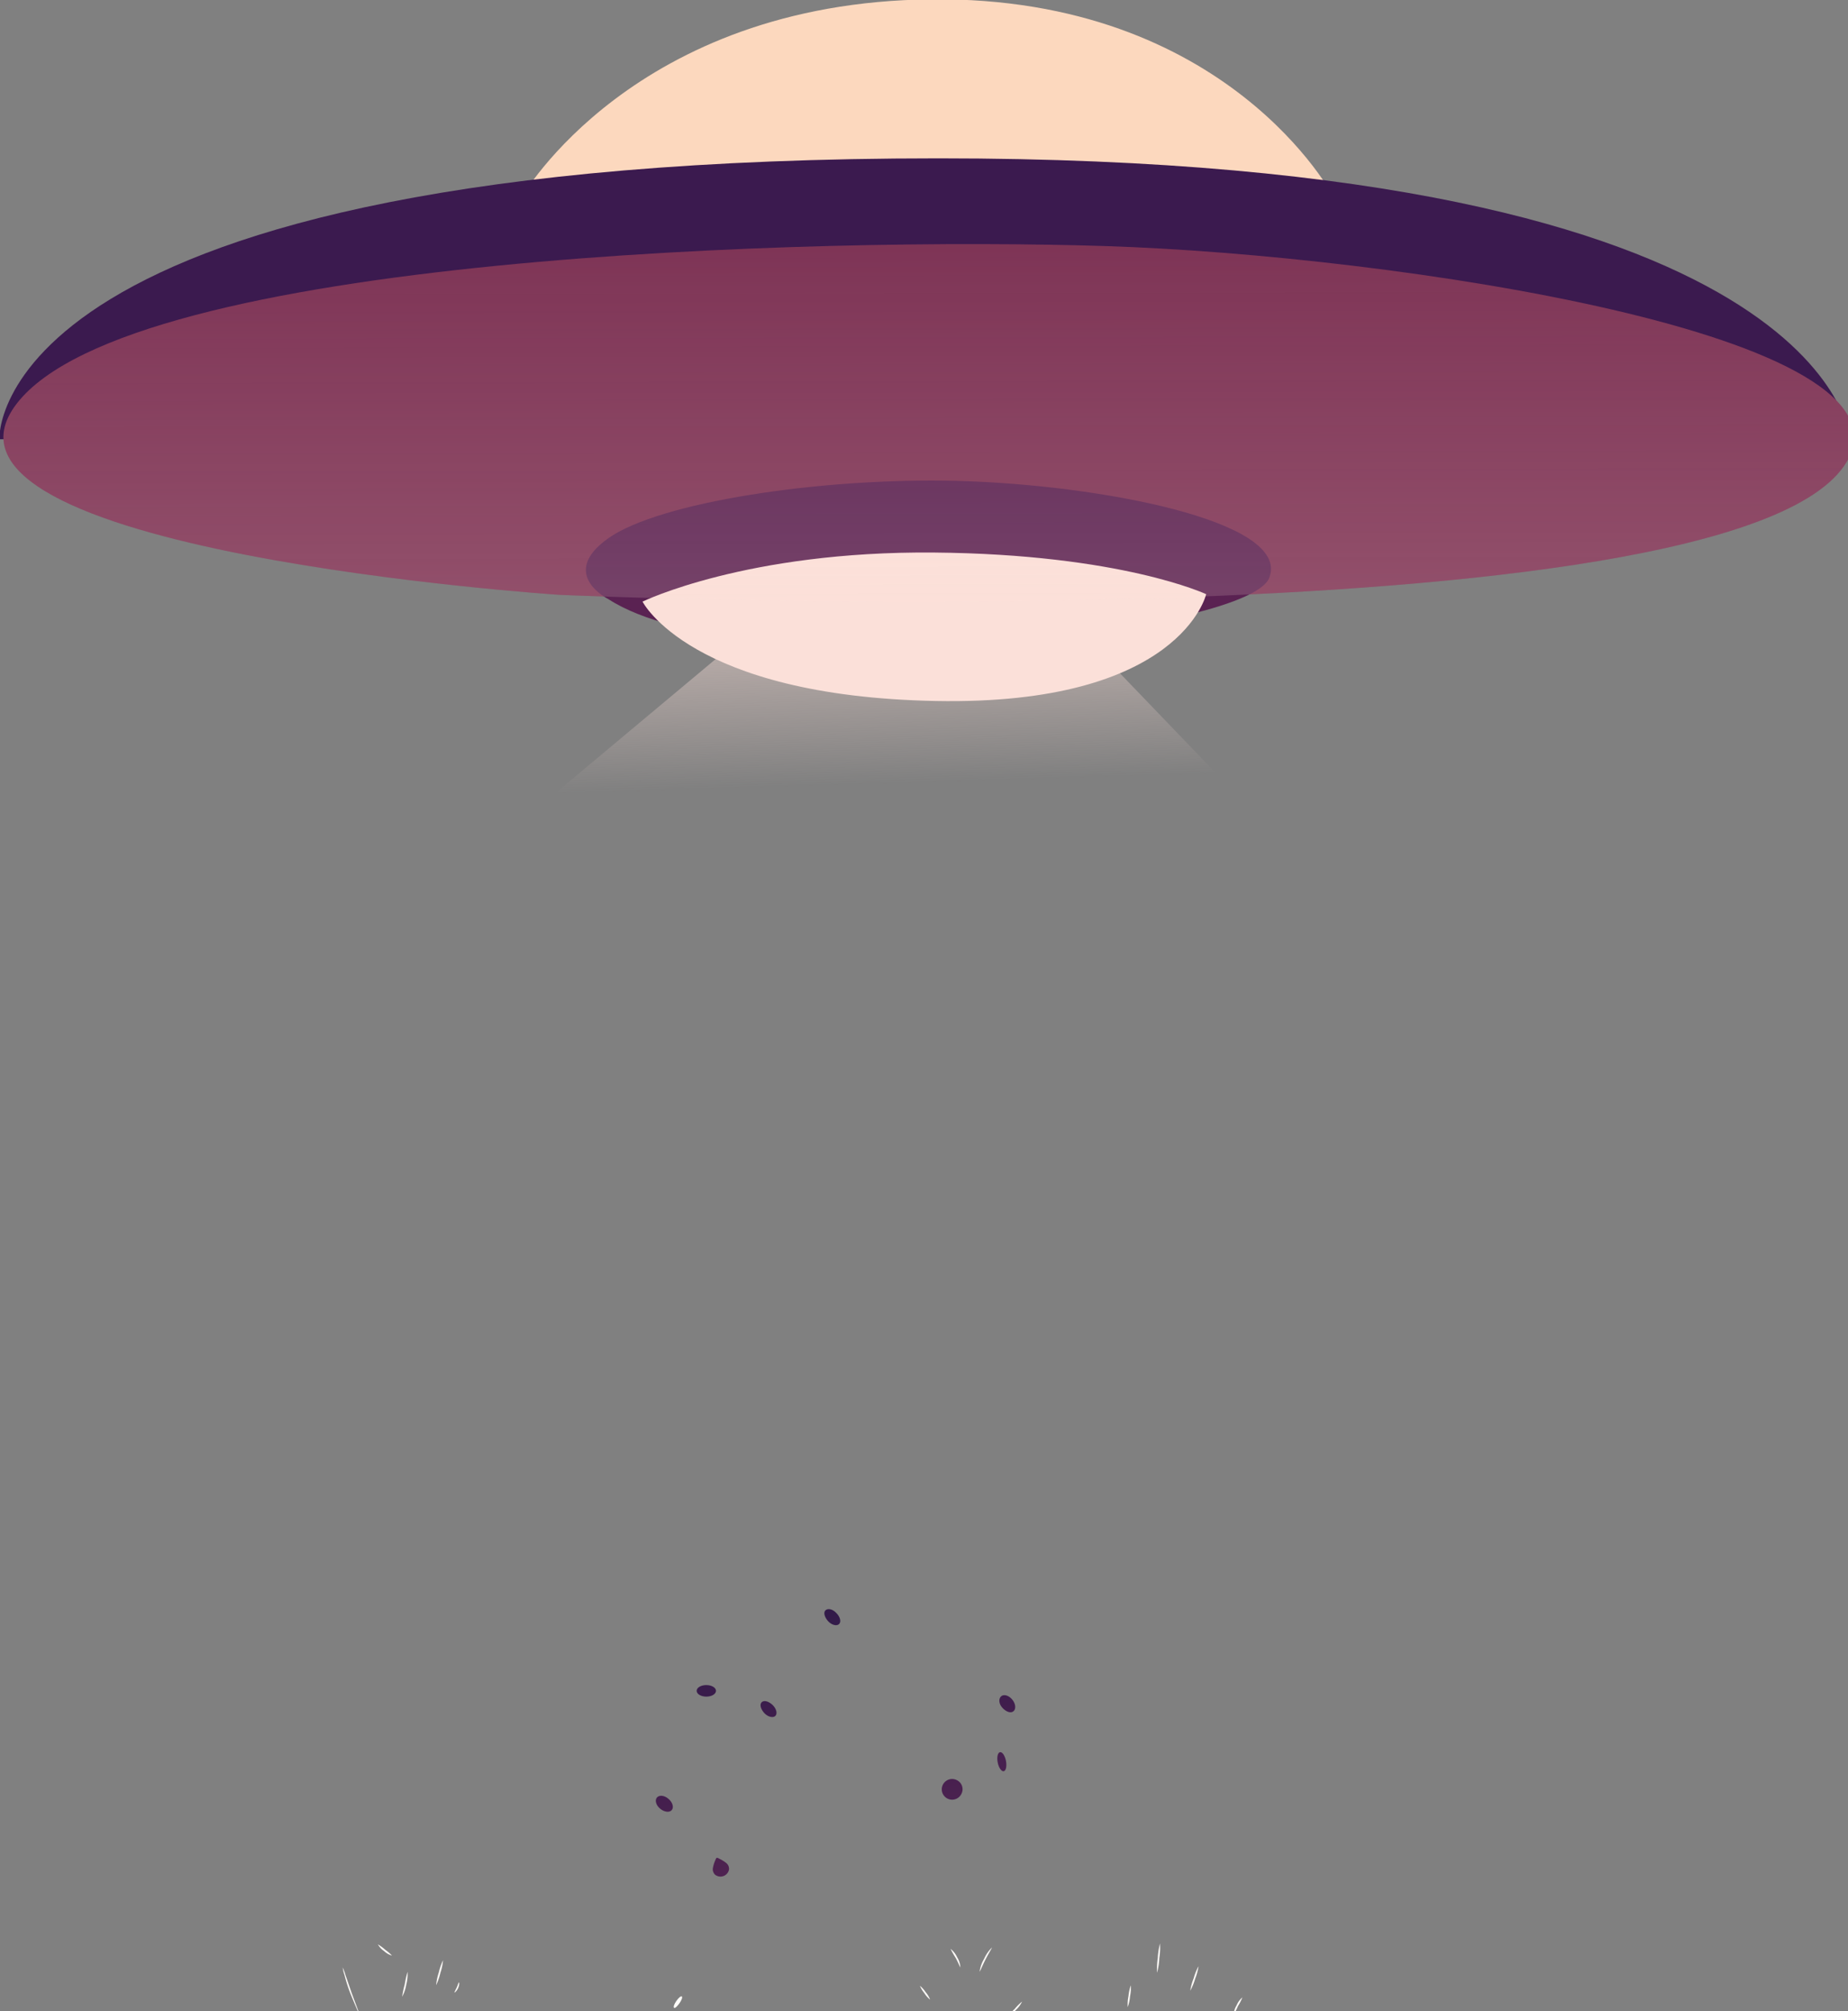 <svg xmlns="http://www.w3.org/2000/svg" xmlns:xlink="http://www.w3.org/1999/xlink" width="103.844" height="112.996" viewBox="0 0 103.844 112.996">
  <rect x="0" y="0" width="103.844" height="112.996" fill="#808080" stroke="none"/>
  <defs>
    <linearGradient id="linear-gradient" x1="-2.687" y1="-14.928" x2="4.544" y2="20.291" gradientUnits="objectBoundingBox">
      <stop offset="0" stop-color="#2a1847"/>
      <stop offset="0.08" stop-color="#311a49"/>
      <stop offset="1" stop-color="#7a2e5c"/>
    </linearGradient>
    <linearGradient id="linear-gradient-2" x1="-1.776" y1="-13.153" x2="5.126" y2="28.202" xlink:href="#linear-gradient"/>
    <linearGradient id="linear-gradient-3" x1="-0.565" y1="-9.535" x2="5.515" y2="47.722" xlink:href="#linear-gradient"/>
    <linearGradient id="linear-gradient-4" x1="-1.127" y1="-8.524" x2="6.235" y2="32.829" xlink:href="#linear-gradient"/>
    <linearGradient id="linear-gradient-5" x1="-0.235" y1="-3.608" x2="7.147" y2="37.506" xlink:href="#linear-gradient"/>
    <linearGradient id="linear-gradient-6" x1="-1.658" y1="-11.769" x2="4.002" y2="20.151" xlink:href="#linear-gradient"/>
    <linearGradient id="linear-gradient-7" x1="-4.122" y1="-11.807" x2="8.846" y2="22.711" xlink:href="#linear-gradient"/>
    <linearGradient id="linear-gradient-8" x1="-1.517" y1="-10.027" x2="5.887" y2="28.536" xlink:href="#linear-gradient"/>
    <linearGradient id="linear-gradient-9" x1="0.488" y1="-0.257" x2="0.502" y2="0.743" gradientUnits="objectBoundingBox">
      <stop offset="0.02" stop-color="#fbe0d9"/>
      <stop offset="1" stop-color="#fbe0d9" stop-opacity="0"/>
    </linearGradient>
    <linearGradient id="linear-gradient-10" x1="0.427" y1="-0.077" x2="0.498" y2="0.96" xlink:href="#linear-gradient-9"/>
    <linearGradient id="linear-gradient-11" y1="0.498" x2="1" y2="0.498" gradientUnits="objectBoundingBox">
      <stop offset="0.02" stop-color="#fbe0d9"/>
      <stop offset="1" stop-color="#fbe0d9"/>
    </linearGradient>
    <linearGradient id="linear-gradient-12" x1="0.511" y1="1.73" x2="0.495" y2="-0.024" gradientUnits="objectBoundingBox">
      <stop offset="0" stop-color="#ffe0d9"/>
      <stop offset="1" stop-color="#fbe0d9" stop-opacity="0"/>
    </linearGradient>
  </defs>
  <g id="Layer_2" data-name="Layer 2" transform="translate(-0.036 -0.037)">
    <g id="Objects" transform="translate(-0.002 -0.005)">
      <path id="Path_173" data-name="Path 173" d="M91.158,268.562c.05.033,0,.2-.129.38s-.255.3-.305.259,0-.2.125-.38S91.108,268.529,91.158,268.562Z" transform="translate(-52.808 -156.356)" fill="#fffcf9"/>
      <path id="Path_174" data-name="Path 174" d="M151.762,268.3a2.192,2.192,0,0,1,.042-.614,2.479,2.479,0,0,1,.13-.606,2.19,2.19,0,0,1-.042.614A2.266,2.266,0,0,1,151.762,268.3Z" transform="translate(-88.354 -155.496)" fill="#fffcf9"/>
      <path id="Path_175" data-name="Path 175" d="M155.712,263.1a4.442,4.442,0,0,1,.038-.836,4.147,4.147,0,0,1,.125-.806,3.663,3.663,0,0,1-.038.815A3.872,3.872,0,0,1,155.712,263.1Z" transform="translate(-90.654 -152.224)" fill="#fffcf9"/>
      <path id="Path_176" data-name="Path 176" d="M160.18,265.879a3.078,3.078,0,0,1,.192-.7,3.358,3.358,0,0,1,.272-.677,3,3,0,0,1-.188.7A3.333,3.333,0,0,1,160.18,265.879Z" transform="translate(-93.258 -153.994)" fill="#fffcf9"/>
      <path id="Path_177" data-name="Path 177" d="M166,269.661a1.216,1.216,0,0,1,.175-.518,1.172,1.172,0,0,1,.322-.443,2.773,2.773,0,0,1-.247.485A2.668,2.668,0,0,1,166,269.661Z" transform="translate(-96.647 -156.439)" fill="#fffcf9"/>
      <path id="Path_178" data-name="Path 178" d="M136.436,269.26a1.523,1.523,0,0,1-.351.472,1.675,1.675,0,0,1-.455.38,2.975,2.975,0,0,1,.393-.439A2.931,2.931,0,0,1,136.436,269.26Z" transform="translate(-78.965 -156.765)" fill="#fffcf9"/>
      <path id="Path_179" data-name="Path 179" d="M132.539,262c.021,0-.171.3-.359.668s-.309.685-.33.677a1.918,1.918,0,0,1,.255-.719A2.023,2.023,0,0,1,132.539,262Z" transform="translate(-76.764 -152.538)" fill="#fffcf9"/>
      <path id="Path_180" data-name="Path 180" d="M127.94,262.17a1.253,1.253,0,0,1,.368.468,1.2,1.2,0,0,1,.184.564c-.025,0-.109-.242-.263-.522A5.5,5.5,0,0,1,127.94,262.17Z" transform="translate(-74.488 -152.637)" fill="#fffcf9"/>
      <path id="Path_181" data-name="Path 181" d="M124.392,267.911a1.434,1.434,0,0,1-.322-.363,1.6,1.6,0,0,1-.251-.418,1.64,1.64,0,0,1,.322.363A1.361,1.361,0,0,1,124.392,267.911Z" transform="translate(-72.089 -155.525)" fill="#fffcf9"/>
      <path id="Path_182" data-name="Path 182" d="M47.23,267.5a1.581,1.581,0,0,1-.2-.393c-.113-.251-.259-.6-.418-.994a8.591,8.591,0,0,1-.326-1.024,2.042,2.042,0,0,1-.1-.418,2.724,2.724,0,0,1,.155.418l.347,1.011.372,1A2.609,2.609,0,0,1,47.23,267.5Z" transform="translate(-26.892 -154.093)" fill="#fffcf9"/>
      <path id="Path_183" data-name="Path 183" d="M51.71,262.2a1.083,1.083,0,0,1-.443-.255,1.1,1.1,0,0,1-.347-.376,2.711,2.711,0,0,1,.418.309A2.316,2.316,0,0,1,51.71,262.2Z" transform="translate(-29.646 -152.288)" fill="#fffcf9"/>
      <path id="Path_184" data-name="Path 184" d="M54.485,265.26a2.285,2.285,0,0,1-.075.719,2.133,2.133,0,0,1-.23.681,5.759,5.759,0,0,1,.146-.7A5.049,5.049,0,0,1,54.485,265.26Z" transform="translate(-31.544 -154.436)" fill="#fffcf9"/>
      <path id="Path_185" data-name="Path 185" d="M58.75,265.1a3.067,3.067,0,0,1,.15-.714,3.172,3.172,0,0,1,.238-.685,3.1,3.1,0,0,1-.15.71A3.262,3.262,0,0,1,58.75,265.1Z" transform="translate(-34.204 -153.528)" fill="#fffcf9"/>
      <path id="Path_186" data-name="Path 186" d="M61.2,267.252c0-.021.063-.134.134-.288s.1-.288.125-.284.029.155-.046.322S61.217,267.265,61.2,267.252Z" transform="translate(-35.631 -155.263)" fill="#fffcf9"/>
      <path id="Path_187" data-name="Path 187" d="M96.707,250.216a.418.418,0,0,1,.163.38.489.489,0,0,1-.777.288.418.418,0,0,1-.125-.393,1.852,1.852,0,0,1,.113-.376c.042-.1.063-.167.1-.18s.1.021.192.071A1.851,1.851,0,0,1,96.707,250.216Z" transform="translate(-55.868 -145.513)" fill="url(#linear-gradient)"/>
      <path id="Path_188" data-name="Path 188" d="M89.009,241.76c.23.192.313.472.188.627s-.418.121-.652-.071-.313-.472-.188-.627S88.78,241.555,89.009,241.76Z" transform="translate(-51.408 -140.654)" fill="url(#linear-gradient-2)"/>
      <path id="Path_189" data-name="Path 189" d="M94.333,226.7c.3,0,.543.142.543.322s-.242.326-.543.326-.543-.146-.543-.326S94.032,226.7,94.333,226.7Z" transform="translate(-54.605 -131.986)" fill="url(#linear-gradient-3)"/>
      <path id="Path_190" data-name="Path 190" d="M103.058,229.068c.217.213.284.485.159.614s-.418.063-.618-.15-.284-.485-.155-.614S102.828,228.855,103.058,229.068Z" transform="translate(-59.607 -133.239)" fill="url(#linear-gradient-4)"/>
      <path id="Path_191" data-name="Path 191" d="M111.639,216.7c.213.213.284.489.155.618s-.418.059-.614-.155-.284-.489-.155-.614S111.426,216.466,111.639,216.7Z" transform="translate(-64.604 -126.034)" fill="url(#linear-gradient-5)"/>
      <path id="Path_192" data-name="Path 192" d="M127.868,240.157a.581.581,0,1,1-.246-.756A.564.564,0,0,1,127.868,240.157Z" transform="translate(-73.802 -139.339)" fill="url(#linear-gradient-6)"/>
      <path id="Path_193" data-name="Path 193" d="M134.712,236.2c.058.3,0,.556-.125.581s-.28-.192-.338-.489,0-.551.125-.581S134.654,235.9,134.712,236.2Z" transform="translate(-78.147 -137.228)" fill="url(#linear-gradient-7)"/>
      <path id="Path_194" data-name="Path 194" d="M135.232,228.307c.188.234.217.526.063.652s-.418.033-.627-.2-.213-.522-.058-.648S135.044,228.073,135.232,228.307Z" transform="translate(-78.308 -132.774)" fill="url(#linear-gradient-8)"/>
      <path id="Path_195" data-name="Path 195" d="M117.125,166.952a1.809,1.809,0,0,0-.94-.961,3.962,3.962,0,0,0-.773-.1h-.042a.879.879,0,0,0-.263-.263A4.6,4.6,0,0,0,111.489,164h0a4.111,4.111,0,0,0-.556.071,3.814,3.814,0,0,0-.744.192h0a3.012,3.012,0,0,0-2.131,2.97,32.623,32.623,0,0,0,.418,4.633s-1.32.785-.836.806,1.508-.794,1.508-.794a25.818,25.818,0,0,1,.221-3.9.783.783,0,0,0,.046.209,1.976,1.976,0,0,0,.8,1.136c.217.134.46.217.685.338.079.042.167.1.175.192a.263.263,0,0,1,0,.113l-.192.76a1.993,1.993,0,0,0,.961-1.07.464.464,0,0,0,0-.372.576.576,0,0,0-.192-.184,3.81,3.81,0,0,1-.731-.664,1.583,1.583,0,0,1-.376-.685,1.383,1.383,0,0,1,.368-1.153,4.027,4.027,0,0,1,1-.748h0a3.067,3.067,0,0,1,1.186.48c.175.109.347.238.526.334a10.407,10.407,0,0,0-.389,3.977c0,.13.058.288.184.3s.2-.167.226-.309c.176-1.253.531-2.452.836-3.919h.046l1.191,4.533a.363.363,0,0,0,.109.213.259.259,0,0,0,.355-.1.568.568,0,0,0,.079-.418c-.221-1.224-.318-1.725-.518-2.62a1.254,1.254,0,0,0,.765.247.881.881,0,0,0,.8-.556A1.366,1.366,0,0,0,117.125,166.952Z" transform="translate(-58.714 -134.486)" fill="#823c56"/>
      <g id="Group_32" data-name="Group 32" transform="translate(48.544 32.005)" opacity="0.33">
        <path id="Path_196" data-name="Path 196" d="M117.125,166.952a1.809,1.809,0,0,0-.94-.961,3.962,3.962,0,0,0-.773-.1h-.042a.879.879,0,0,0-.263-.263A4.6,4.6,0,0,0,111.489,164h0a4.111,4.111,0,0,0-.556.071,3.814,3.814,0,0,0-.744.192h0a3.012,3.012,0,0,0-2.131,2.97,32.623,32.623,0,0,0,.418,4.633s-1.32.785-.836.806,1.508-.794,1.508-.794a25.818,25.818,0,0,1,.221-3.9.783.783,0,0,0,.046.209,1.976,1.976,0,0,0,.8,1.136c.217.134.46.217.685.338.079.042.167.1.175.192a.263.263,0,0,1,0,.113l-.192.76a1.993,1.993,0,0,0,.961-1.07.464.464,0,0,0,0-.372.576.576,0,0,0-.192-.184,3.81,3.81,0,0,1-.731-.664,1.583,1.583,0,0,1-.376-.685,1.383,1.383,0,0,1,.368-1.153,4.027,4.027,0,0,1,1-.748h0a3.067,3.067,0,0,1,1.186.48c.175.109.347.238.526.334a10.407,10.407,0,0,0-.389,3.977c0,.13.058.288.184.3s.2-.167.226-.309c.176-1.253.531-2.452.836-3.919h.046l1.191,4.533a.363.363,0,0,0,.109.213.259.259,0,0,0,.355-.1.568.568,0,0,0,.079-.418c-.221-1.224-.318-1.725-.518-2.62a1.254,1.254,0,0,0,.765.247.881.881,0,0,0,.8-.556A1.366,1.366,0,0,0,117.125,166.952Z" transform="translate(-107.534 -163.997)" fill="url(#linear-gradient-9)"/>
      </g>
      <path id="Path_197" data-name="Path 197" d="M116.637,165.69c-.029.025-.3-.347-.869-.8a4.335,4.335,0,0,0-1.095-.627,5.794,5.794,0,0,0-1.5-.351,3.534,3.534,0,0,0-2.624.731,8.118,8.118,0,0,0-.836.836,2.306,2.306,0,0,1,.739-.944,3.493,3.493,0,0,1,2.741-.836,5.5,5.5,0,0,1,1.558.38,4.179,4.179,0,0,1,1.115.694,4.313,4.313,0,0,1,.6.643C116.591,165.581,116.649,165.681,116.637,165.69Z" transform="translate(-63.874 -152.521)" fill="#fffcf9"/>
      <path id="Path_198" data-name="Path 198" d="M128.333,170.274c-.029,0-.1-.146-.2-.393a2.336,2.336,0,0,0-.531-.836,1.918,1.918,0,0,0-.9-.4c-.259-.054-.418-.092-.418-.121s.167-.05.443-.029a1.672,1.672,0,0,1,1.024.384,1.913,1.913,0,0,1,.526.953C128.35,170.1,128.362,170.265,128.333,170.274Z" transform="translate(-73.527 -155.325)" fill="#fffcf9"/>
      <path id="Path_199" data-name="Path 199" d="M70.28,11.1S76.543.173,93.271,0,115.89,11.1,115.89,11.1Z" transform="translate(-40.917 0.005)" fill="#fcd8be"/>
      <path id="Path_200" data-name="Path 200" d="M0,37.174S-.879,21.394,52.773,21.39c50.134,0,51.233,15.784,51.233,15.784Z" transform="translate(0.002 -12.452)" fill="#3b1a4f"/>
      <path id="Path_201" data-name="Path 201" d="M-22.206,82.941-42.068,99.549H-3.514L-19.707,82.7Z" transform="translate(73.116 -54.782)" fill="url(#linear-gradient-10)"/>
      <path id="Path_202" data-name="Path 202" d="M31.8,52.628S-5.138,50.2,1.3,41.879s45.066-9.367,61.2-8.845S108.424,38,104.117,45.171C97.875,55.578,31.8,52.628,31.8,52.628Z" transform="translate(-0.317 -19.166)" fill="#7d3355"/>
      <path id="Path_203" data-name="Path 203" d="M80.155,71.386s-2.849-1.412,0-3.426,11.9-3.417,19.636-3.217,18.713,2.21,17.505,5.431S87.771,76.324,80.155,71.386Z" transform="translate(-45.929 -37.682)" fill="#5a2252"/>
      <path id="Path_204" data-name="Path 204" d="M86.51,77.154s5.849-2.849,16.373-2.757,15.3,2.34,15.3,2.34-1.425,6.267-15.207,6S86.51,77.154,86.51,77.154Z" transform="translate(-50.367 -43.312)" fill="url(#linear-gradient-11)"/>
      <path id="Path_205" data-name="Path 205" d="M31.8,52.628S-5.138,50.2,1.3,41.879s45.066-9.367,61.2-8.845S108.424,38,104.117,45.171C97.875,55.578,31.8,52.628,31.8,52.628Z" transform="translate(-0.317 -19.166)" opacity="0.32" fill="url(#linear-gradient-12)"/>
    </g>
  </g>
</svg>
